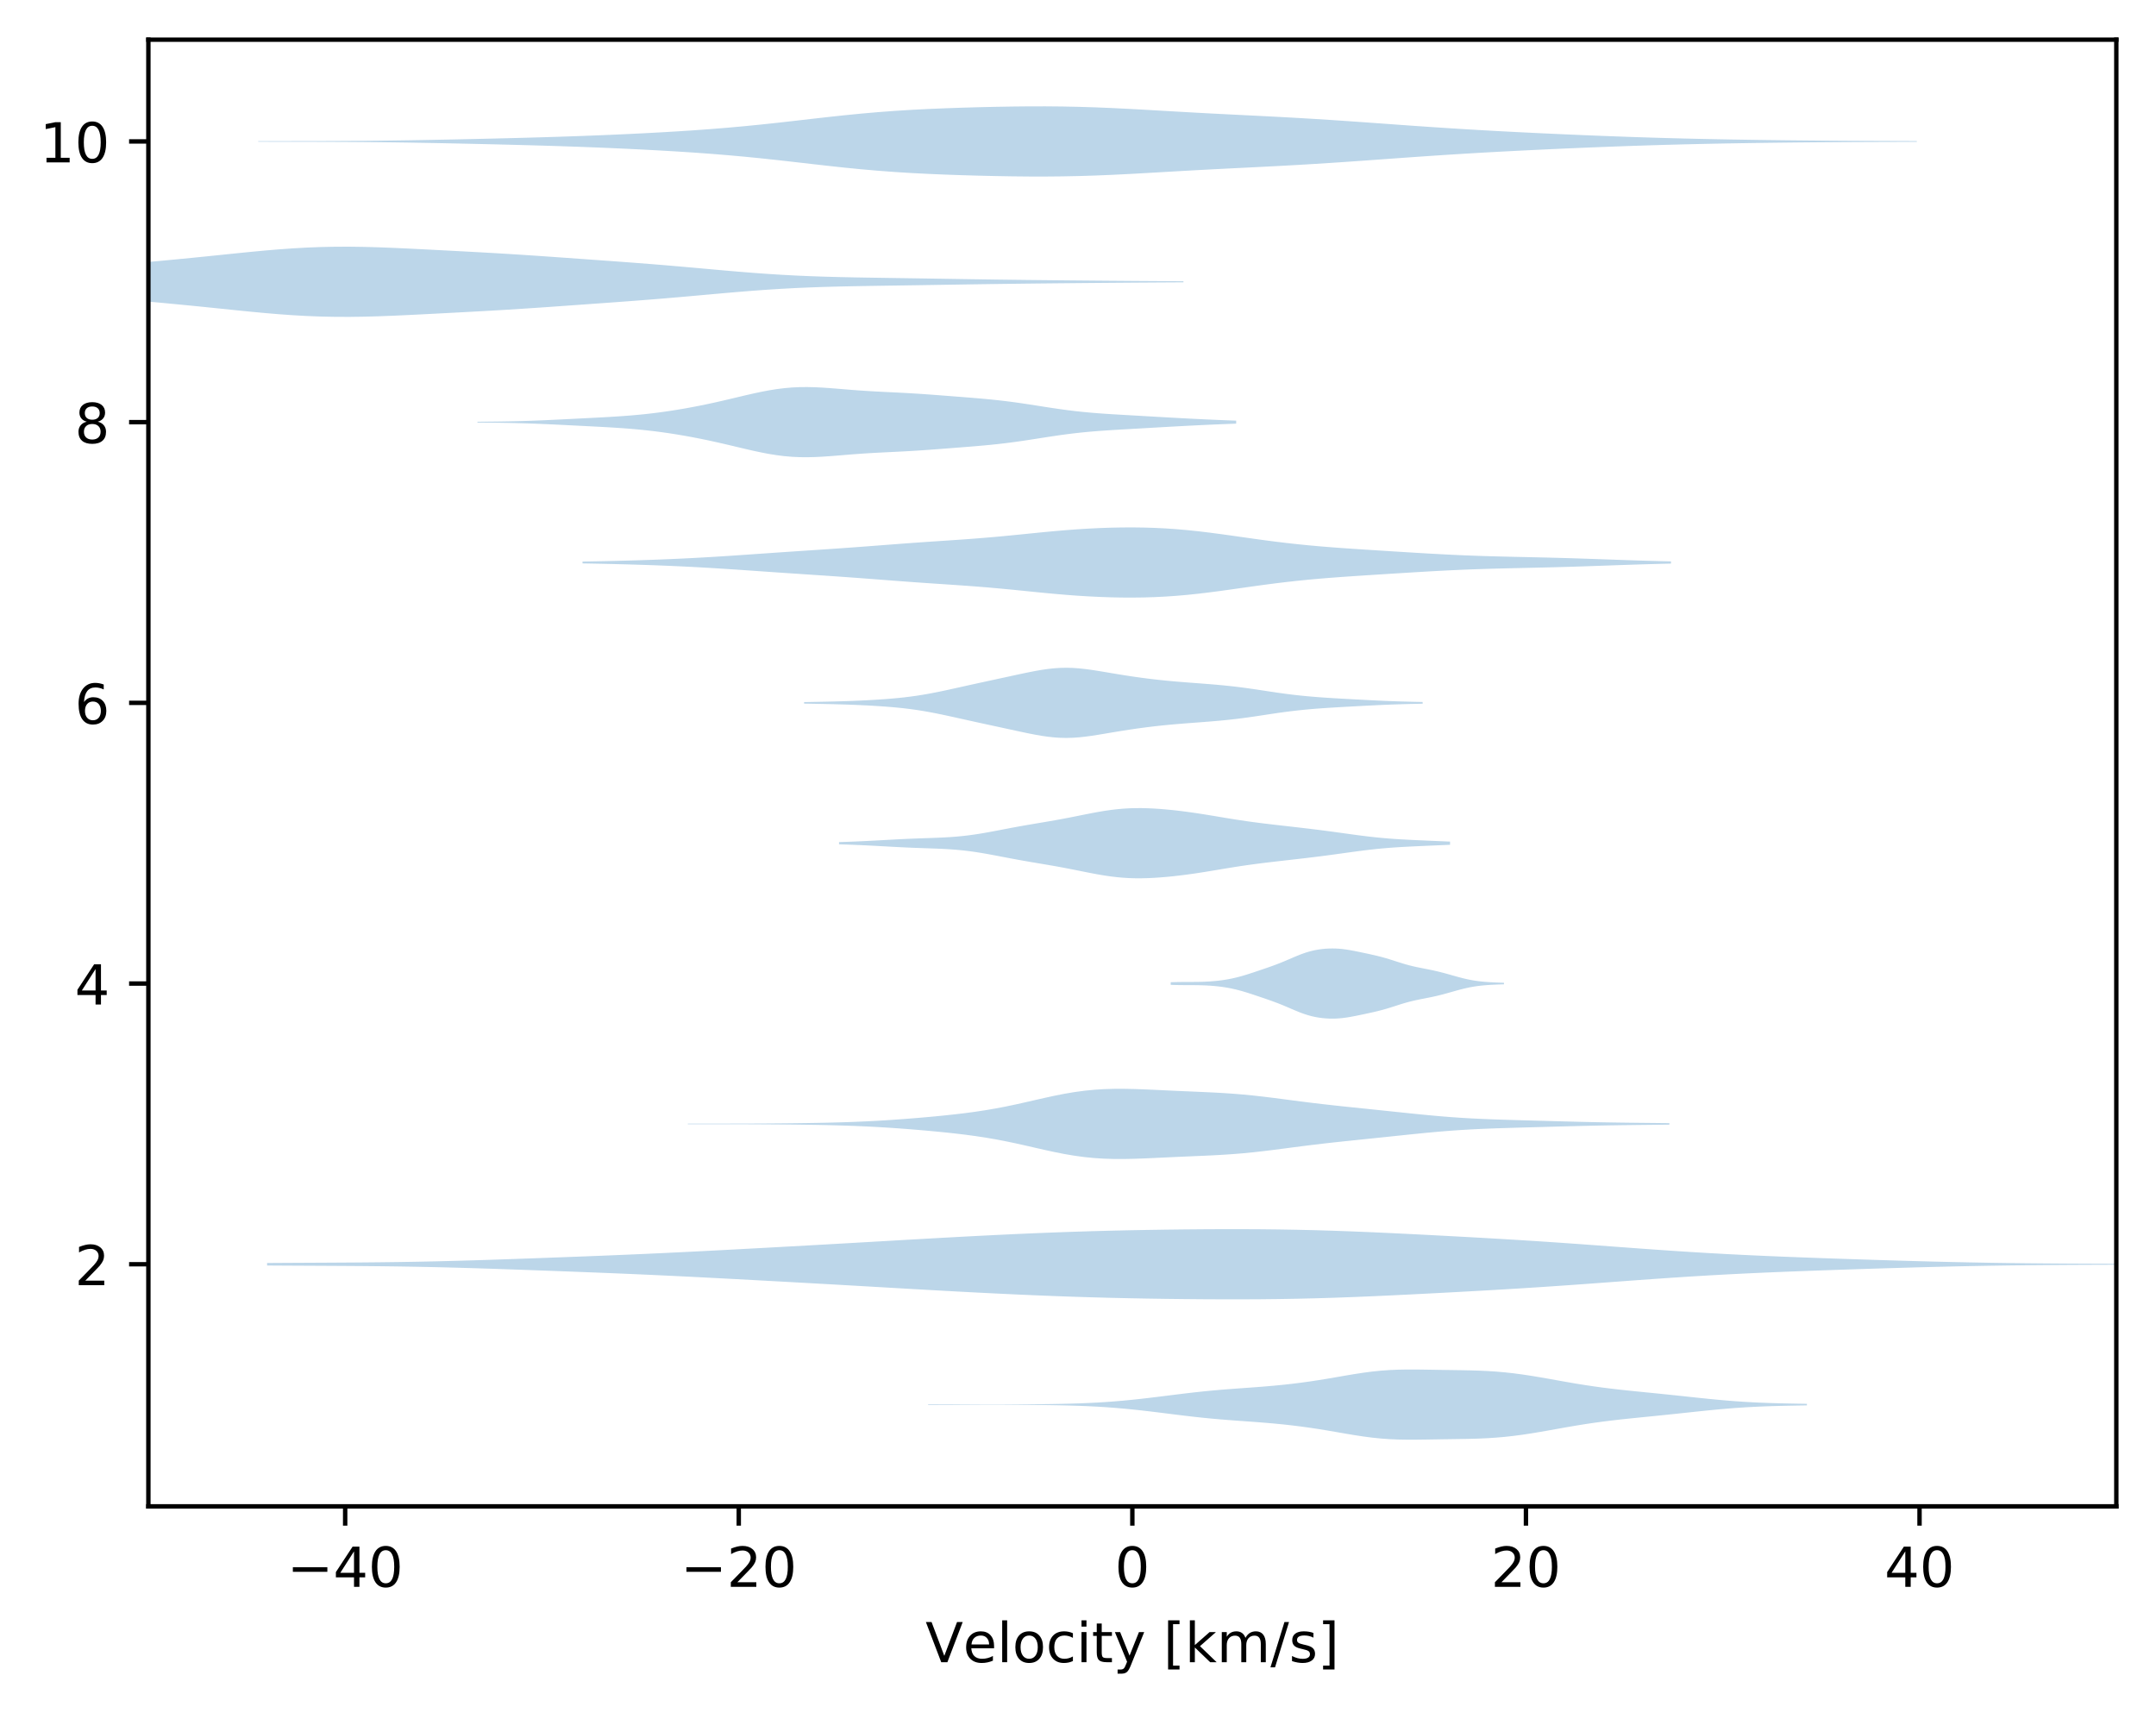 <?xml version="1.0" encoding="utf-8" standalone="no"?>
<!DOCTYPE svg PUBLIC "-//W3C//DTD SVG 1.1//EN"
  "http://www.w3.org/Graphics/SVG/1.1/DTD/svg11.dtd">
<!-- Created with matplotlib (https://matplotlib.org/) -->
<svg height="310.868pt" version="1.1" viewBox="0 0 391.245 310.868" width="391.245pt" xmlns="http://www.w3.org/2000/svg" xmlns:xlink="http://www.w3.org/1999/xlink">
 <defs>
  <style type="text/css">
*{stroke-linecap:butt;stroke-linejoin:round;}
  </style>
 </defs>
 <g id="figure_1">
  <g id="patch_1">
   <path d="M 0 310.868 
L 391.245 310.868 
L 391.245 0 
L 0 0 
z
" style="fill:#ffffff;"/>
  </g>
  <g id="axes_1">
   <g id="patch_2">
    <path d="M 26.925 273.312 
L 384.045 273.312 
L 384.045 7.2 
L 26.925 7.2 
z
" style="fill:#ffffff;"/>
   </g>
   <g id="PolyCollection_1">
    <path clip-path="url(#p2020777466)" d="M 168.425 254.793 
L 168.425 254.906 
L 170.036 254.905 
L 171.646 254.902 
L 173.257 254.898 
L 174.868 254.892 
L 176.479 254.887 
L 178.09 254.883 
L 179.7 254.881 
L 181.311 254.882 
L 182.922 254.885 
L 184.533 254.892 
L 186.144 254.902 
L 187.755 254.915 
L 189.365 254.932 
L 190.976 254.955 
L 192.587 254.984 
L 194.198 255.022 
L 195.809 255.072 
L 197.42 255.136 
L 199.03 255.217 
L 200.641 255.315 
L 202.252 255.434 
L 203.863 255.572 
L 205.474 255.728 
L 207.084 255.901 
L 208.695 256.087 
L 210.306 256.283 
L 211.917 256.485 
L 213.528 256.686 
L 215.139 256.883 
L 216.749 257.07 
L 218.36 257.243 
L 219.971 257.401 
L 221.582 257.542 
L 223.193 257.67 
L 224.803 257.788 
L 226.414 257.904 
L 228.025 258.022 
L 229.636 258.149 
L 231.247 258.289 
L 232.858 258.447 
L 234.468 258.625 
L 236.079 258.825 
L 237.69 259.047 
L 239.301 259.291 
L 240.912 259.555 
L 242.522 259.831 
L 244.133 260.11 
L 245.744 260.38 
L 247.355 260.628 
L 248.966 260.839 
L 250.577 261.005 
L 252.187 261.121 
L 253.798 261.189 
L 255.409 261.216 
L 257.02 261.213 
L 258.631 261.193 
L 260.241 261.167 
L 261.852 261.141 
L 263.463 261.117 
L 265.074 261.093 
L 266.685 261.063 
L 268.296 261.016 
L 269.906 260.944 
L 271.517 260.839 
L 273.128 260.698 
L 274.739 260.518 
L 276.35 260.304 
L 277.96 260.058 
L 279.571 259.79 
L 281.182 259.507 
L 282.793 259.218 
L 284.404 258.932 
L 286.015 258.657 
L 287.625 258.397 
L 289.236 258.156 
L 290.847 257.936 
L 292.458 257.735 
L 294.069 257.55 
L 295.679 257.379 
L 297.29 257.214 
L 298.901 257.054 
L 300.512 256.892 
L 302.123 256.728 
L 303.734 256.561 
L 305.344 256.389 
L 306.955 256.217 
L 308.566 256.046 
L 310.177 255.881 
L 311.788 255.725 
L 313.398 255.583 
L 315.009 255.457 
L 316.62 255.349 
L 318.231 255.259 
L 319.842 255.186 
L 321.453 255.129 
L 323.063 255.084 
L 324.674 255.048 
L 326.285 255.019 
L 327.896 254.994 
L 327.896 254.706 
L 327.896 254.706 
L 326.285 254.681 
L 324.674 254.652 
L 323.063 254.616 
L 321.453 254.571 
L 319.842 254.513 
L 318.231 254.441 
L 316.62 254.351 
L 315.009 254.243 
L 313.398 254.117 
L 311.788 253.974 
L 310.177 253.819 
L 308.566 253.653 
L 306.955 253.483 
L 305.344 253.31 
L 303.734 253.139 
L 302.123 252.971 
L 300.512 252.807 
L 298.901 252.646 
L 297.29 252.485 
L 295.679 252.321 
L 294.069 252.149 
L 292.458 251.964 
L 290.847 251.764 
L 289.236 251.543 
L 287.625 251.303 
L 286.015 251.043 
L 284.404 250.767 
L 282.793 250.481 
L 281.182 250.192 
L 279.571 249.909 
L 277.96 249.641 
L 276.35 249.396 
L 274.739 249.181 
L 273.128 249.002 
L 271.517 248.86 
L 269.906 248.756 
L 268.296 248.684 
L 266.685 248.637 
L 265.074 248.606 
L 263.463 248.582 
L 261.852 248.559 
L 260.241 248.533 
L 258.631 248.506 
L 257.02 248.486 
L 255.409 248.483 
L 253.798 248.51 
L 252.187 248.578 
L 250.577 248.694 
L 248.966 248.86 
L 247.355 249.072 
L 245.744 249.319 
L 244.133 249.589 
L 242.522 249.869 
L 240.912 250.145 
L 239.301 250.408 
L 237.69 250.652 
L 236.079 250.875 
L 234.468 251.075 
L 232.858 251.253 
L 231.247 251.41 
L 229.636 251.551 
L 228.025 251.678 
L 226.414 251.796 
L 224.803 251.911 
L 223.193 252.03 
L 221.582 252.157 
L 219.971 252.299 
L 218.36 252.456 
L 216.749 252.629 
L 215.139 252.816 
L 213.528 253.013 
L 211.917 253.215 
L 210.306 253.416 
L 208.695 253.612 
L 207.084 253.799 
L 205.474 253.971 
L 203.863 254.128 
L 202.252 254.265 
L 200.641 254.384 
L 199.03 254.483 
L 197.42 254.563 
L 195.809 254.627 
L 194.198 254.677 
L 192.587 254.715 
L 190.976 254.745 
L 189.365 254.767 
L 187.755 254.784 
L 186.144 254.798 
L 184.533 254.807 
L 182.922 254.814 
L 181.311 254.817 
L 179.7 254.818 
L 178.09 254.816 
L 176.479 254.812 
L 174.868 254.807 
L 173.257 254.802 
L 171.646 254.797 
L 170.036 254.794 
L 168.425 254.793 
z
" style="fill:#1f77b4;fill-opacity:0.3;"/>
   </g>
   <g id="PolyCollection_2">
    <path clip-path="url(#p2020777466)" d="M 48.469 229.156 
L 48.469 229.613 
L 51.867 229.633 
L 55.265 229.651 
L 58.663 229.668 
L 62.061 229.687 
L 65.459 229.71 
L 68.857 229.742 
L 72.255 229.785 
L 75.653 229.841 
L 79.051 229.912 
L 82.449 229.997 
L 85.847 230.094 
L 89.245 230.202 
L 92.643 230.317 
L 96.041 230.438 
L 99.439 230.561 
L 102.837 230.687 
L 106.235 230.817 
L 109.633 230.95 
L 113.031 231.089 
L 116.429 231.236 
L 119.828 231.39 
L 123.226 231.552 
L 126.624 231.722 
L 130.022 231.897 
L 133.42 232.076 
L 136.818 232.259 
L 140.216 232.443 
L 143.614 232.629 
L 147.012 232.818 
L 150.41 233.008 
L 153.808 233.201 
L 157.206 233.396 
L 160.604 233.592 
L 164.002 233.788 
L 167.4 233.982 
L 170.798 234.173 
L 174.196 234.358 
L 177.594 234.536 
L 180.992 234.705 
L 184.39 234.865 
L 187.788 235.014 
L 191.186 235.15 
L 194.584 235.272 
L 197.982 235.379 
L 201.38 235.471 
L 204.778 235.548 
L 208.176 235.612 
L 211.574 235.664 
L 214.972 235.704 
L 218.37 235.733 
L 221.768 235.749 
L 225.166 235.751 
L 228.564 235.735 
L 231.962 235.699 
L 235.36 235.641 
L 238.758 235.561 
L 242.156 235.458 
L 245.554 235.335 
L 248.952 235.194 
L 252.35 235.04 
L 255.748 234.875 
L 259.146 234.702 
L 262.544 234.524 
L 265.943 234.341 
L 269.341 234.152 
L 272.739 233.955 
L 276.137 233.749 
L 279.535 233.532 
L 282.933 233.303 
L 286.331 233.064 
L 289.729 232.817 
L 293.127 232.566 
L 296.525 232.315 
L 299.923 232.07 
L 303.321 231.835 
L 306.719 231.614 
L 310.117 231.409 
L 313.515 231.222 
L 316.913 231.052 
L 320.311 230.897 
L 323.709 230.755 
L 327.107 230.624 
L 330.505 230.5 
L 333.903 230.383 
L 337.301 230.27 
L 340.699 230.161 
L 344.097 230.058 
L 347.495 229.96 
L 350.893 229.869 
L 354.291 229.787 
L 357.689 229.715 
L 361.087 229.653 
L 364.485 229.602 
L 367.883 229.562 
L 371.281 229.531 
L 374.679 229.507 
L 378.077 229.489 
L 381.475 229.476 
L 384.873 229.465 
L 384.873 229.304 
L 384.873 229.304 
L 381.475 229.293 
L 378.077 229.28 
L 374.679 229.262 
L 371.281 229.238 
L 367.883 229.207 
L 364.485 229.167 
L 361.087 229.116 
L 357.689 229.054 
L 354.291 228.982 
L 350.893 228.9 
L 347.495 228.809 
L 344.097 228.711 
L 340.699 228.607 
L 337.301 228.499 
L 333.903 228.386 
L 330.505 228.269 
L 327.107 228.145 
L 323.709 228.014 
L 320.311 227.872 
L 316.913 227.717 
L 313.515 227.547 
L 310.117 227.359 
L 306.719 227.155 
L 303.321 226.934 
L 299.923 226.699 
L 296.525 226.453 
L 293.127 226.203 
L 289.729 225.952 
L 286.331 225.705 
L 282.933 225.466 
L 279.535 225.237 
L 276.137 225.02 
L 272.739 224.814 
L 269.341 224.617 
L 265.943 224.428 
L 262.544 224.245 
L 259.146 224.066 
L 255.748 223.894 
L 252.35 223.729 
L 248.952 223.575 
L 245.554 223.434 
L 242.156 223.311 
L 238.758 223.208 
L 235.36 223.128 
L 231.962 223.07 
L 228.564 223.034 
L 225.166 223.018 
L 221.768 223.019 
L 218.37 223.036 
L 214.972 223.064 
L 211.574 223.105 
L 208.176 223.157 
L 204.778 223.221 
L 201.38 223.298 
L 197.982 223.39 
L 194.584 223.497 
L 191.186 223.619 
L 187.788 223.755 
L 184.39 223.903 
L 180.992 224.063 
L 177.594 224.233 
L 174.196 224.411 
L 170.798 224.596 
L 167.4 224.787 
L 164.002 224.981 
L 160.604 225.177 
L 157.206 225.373 
L 153.808 225.568 
L 150.41 225.761 
L 147.012 225.951 
L 143.614 226.139 
L 140.216 226.326 
L 136.818 226.51 
L 133.42 226.692 
L 130.022 226.872 
L 126.624 227.047 
L 123.226 227.216 
L 119.828 227.379 
L 116.429 227.533 
L 113.031 227.679 
L 109.633 227.819 
L 106.235 227.952 
L 102.837 228.081 
L 99.439 228.208 
L 96.041 228.331 
L 92.643 228.451 
L 89.245 228.567 
L 85.847 228.674 
L 82.449 228.772 
L 79.051 228.857 
L 75.653 228.928 
L 72.255 228.984 
L 68.857 229.027 
L 65.459 229.059 
L 62.061 229.082 
L 58.663 229.101 
L 55.265 229.118 
L 51.867 229.135 
L 48.469 229.156 
z
" style="fill:#1f77b4;fill-opacity:0.3;"/>
   </g>
   <g id="PolyCollection_3">
    <path clip-path="url(#p2020777466)" d="M 124.825 203.862 
L 124.825 203.976 
L 126.624 203.977 
L 128.423 203.978 
L 130.222 203.977 
L 132.021 203.978 
L 133.82 203.98 
L 135.619 203.984 
L 137.418 203.991 
L 139.217 204.001 
L 141.017 204.013 
L 142.816 204.029 
L 144.615 204.048 
L 146.414 204.072 
L 148.213 204.101 
L 150.012 204.137 
L 151.811 204.181 
L 153.61 204.236 
L 155.409 204.302 
L 157.208 204.381 
L 159.008 204.474 
L 160.807 204.58 
L 162.606 204.7 
L 164.405 204.832 
L 166.204 204.975 
L 168.003 205.13 
L 169.802 205.295 
L 171.601 205.473 
L 173.4 205.668 
L 175.2 205.884 
L 176.999 206.125 
L 178.798 206.398 
L 180.597 206.705 
L 182.396 207.048 
L 184.195 207.422 
L 185.994 207.822 
L 187.793 208.234 
L 189.592 208.644 
L 191.392 209.035 
L 193.191 209.39 
L 194.99 209.694 
L 196.789 209.938 
L 198.588 210.116 
L 200.387 210.229 
L 202.186 210.283 
L 203.985 210.285 
L 205.784 210.249 
L 207.584 210.186 
L 209.383 210.107 
L 211.182 210.022 
L 212.981 209.938 
L 214.78 209.857 
L 216.579 209.78 
L 218.378 209.702 
L 220.177 209.617 
L 221.976 209.517 
L 223.776 209.396 
L 225.575 209.248 
L 227.374 209.073 
L 229.173 208.872 
L 230.972 208.652 
L 232.771 208.42 
L 234.57 208.184 
L 236.369 207.951 
L 238.168 207.727 
L 239.968 207.513 
L 241.767 207.31 
L 243.566 207.116 
L 245.365 206.928 
L 247.164 206.742 
L 248.963 206.556 
L 250.762 206.369 
L 252.561 206.181 
L 254.36 205.992 
L 256.16 205.805 
L 257.959 205.623 
L 259.758 205.451 
L 261.557 205.292 
L 263.356 205.149 
L 265.155 205.025 
L 266.954 204.919 
L 268.753 204.831 
L 270.552 204.757 
L 272.352 204.695 
L 274.151 204.639 
L 275.95 204.587 
L 277.749 204.537 
L 279.548 204.488 
L 281.347 204.438 
L 283.146 204.388 
L 284.945 204.34 
L 286.744 204.295 
L 288.544 204.253 
L 290.343 204.216 
L 292.142 204.184 
L 293.941 204.157 
L 295.74 204.134 
L 297.539 204.113 
L 299.338 204.094 
L 301.137 204.075 
L 302.936 204.056 
L 302.936 203.782 
L 302.936 203.782 
L 301.137 203.763 
L 299.338 203.744 
L 297.539 203.725 
L 295.74 203.705 
L 293.941 203.681 
L 292.142 203.654 
L 290.343 203.622 
L 288.544 203.585 
L 286.744 203.544 
L 284.945 203.498 
L 283.146 203.45 
L 281.347 203.401 
L 279.548 203.351 
L 277.749 203.301 
L 275.95 203.251 
L 274.151 203.199 
L 272.352 203.144 
L 270.552 203.081 
L 268.753 203.007 
L 266.954 202.919 
L 265.155 202.814 
L 263.356 202.689 
L 261.557 202.547 
L 259.758 202.387 
L 257.959 202.215 
L 256.16 202.033 
L 254.36 201.847 
L 252.561 201.658 
L 250.762 201.469 
L 248.963 201.282 
L 247.164 201.096 
L 245.365 200.911 
L 243.566 200.722 
L 241.767 200.528 
L 239.968 200.325 
L 238.168 200.112 
L 236.369 199.887 
L 234.57 199.655 
L 232.771 199.419 
L 230.972 199.186 
L 229.173 198.966 
L 227.374 198.765 
L 225.575 198.59 
L 223.776 198.443 
L 221.976 198.321 
L 220.177 198.222 
L 218.378 198.137 
L 216.579 198.058 
L 214.78 197.981 
L 212.981 197.9 
L 211.182 197.816 
L 209.383 197.731 
L 207.584 197.653 
L 205.784 197.589 
L 203.985 197.553 
L 202.186 197.556 
L 200.387 197.609 
L 198.588 197.722 
L 196.789 197.901 
L 194.99 198.144 
L 193.191 198.449 
L 191.392 198.803 
L 189.592 199.194 
L 187.793 199.604 
L 185.994 200.016 
L 184.195 200.416 
L 182.396 200.791 
L 180.597 201.133 
L 178.798 201.44 
L 176.999 201.713 
L 175.2 201.955 
L 173.4 202.17 
L 171.601 202.365 
L 169.802 202.543 
L 168.003 202.709 
L 166.204 202.863 
L 164.405 203.006 
L 162.606 203.138 
L 160.807 203.258 
L 159.008 203.364 
L 157.208 203.457 
L 155.409 203.536 
L 153.61 203.602 
L 151.811 203.657 
L 150.012 203.701 
L 148.213 203.737 
L 146.414 203.766 
L 144.615 203.79 
L 142.816 203.809 
L 141.017 203.825 
L 139.217 203.838 
L 137.418 203.847 
L 135.619 203.854 
L 133.82 203.858 
L 132.021 203.86 
L 130.222 203.861 
L 128.423 203.861 
L 126.624 203.861 
L 124.825 203.862 
z
" style="fill:#1f77b4;fill-opacity:0.3;"/>
   </g>
   <g id="PolyCollection_4">
    <path clip-path="url(#p2020777466)" d="M 212.447 178.217 
L 212.447 178.691 
L 213.058 178.71 
L 213.669 178.724 
L 214.28 178.733 
L 214.891 178.738 
L 215.502 178.741 
L 216.113 178.742 
L 216.724 178.745 
L 217.335 178.752 
L 217.945 178.765 
L 218.556 178.785 
L 219.167 178.814 
L 219.778 178.853 
L 220.389 178.903 
L 221 178.964 
L 221.611 179.039 
L 222.222 179.127 
L 222.832 179.229 
L 223.443 179.347 
L 224.054 179.481 
L 224.665 179.631 
L 225.276 179.796 
L 225.887 179.974 
L 226.498 180.163 
L 227.109 180.36 
L 227.72 180.563 
L 228.33 180.768 
L 228.941 180.974 
L 229.552 181.182 
L 230.163 181.394 
L 230.774 181.61 
L 231.385 181.833 
L 231.996 182.066 
L 232.607 182.309 
L 233.217 182.562 
L 233.828 182.823 
L 234.439 183.086 
L 235.05 183.346 
L 235.661 183.597 
L 236.272 183.832 
L 236.883 184.045 
L 237.494 184.233 
L 238.105 184.395 
L 238.715 184.528 
L 239.326 184.636 
L 239.937 184.717 
L 240.548 184.775 
L 241.159 184.809 
L 241.77 184.82 
L 242.381 184.808 
L 242.992 184.773 
L 243.602 184.716 
L 244.213 184.638 
L 244.824 184.543 
L 245.435 184.433 
L 246.046 184.314 
L 246.657 184.19 
L 247.268 184.062 
L 247.879 183.932 
L 248.49 183.801 
L 249.1 183.666 
L 249.711 183.525 
L 250.322 183.375 
L 250.933 183.213 
L 251.544 183.04 
L 252.155 182.855 
L 252.766 182.662 
L 253.377 182.466 
L 253.987 182.27 
L 254.598 182.081 
L 255.209 181.903 
L 255.82 181.738 
L 256.431 181.588 
L 257.042 181.451 
L 257.653 181.324 
L 258.264 181.204 
L 258.875 181.085 
L 259.485 180.962 
L 260.096 180.834 
L 260.707 180.696 
L 261.318 180.549 
L 261.929 180.391 
L 262.54 180.225 
L 263.151 180.054 
L 263.762 179.881 
L 264.372 179.71 
L 264.983 179.544 
L 265.594 179.389 
L 266.205 179.248 
L 266.816 179.121 
L 267.427 179.012 
L 268.038 178.92 
L 268.649 178.844 
L 269.26 178.782 
L 269.87 178.733 
L 270.481 178.693 
L 271.092 178.662 
L 271.703 178.635 
L 272.314 178.613 
L 272.925 178.592 
L 272.925 178.315 
L 272.925 178.315 
L 272.314 178.295 
L 271.703 178.272 
L 271.092 178.246 
L 270.481 178.214 
L 269.87 178.175 
L 269.26 178.126 
L 268.649 178.064 
L 268.038 177.988 
L 267.427 177.896 
L 266.816 177.786 
L 266.205 177.66 
L 265.594 177.518 
L 264.983 177.363 
L 264.372 177.198 
L 263.762 177.027 
L 263.151 176.854 
L 262.54 176.682 
L 261.929 176.517 
L 261.318 176.359 
L 260.707 176.212 
L 260.096 176.074 
L 259.485 175.945 
L 258.875 175.823 
L 258.264 175.704 
L 257.653 175.583 
L 257.042 175.457 
L 256.431 175.32 
L 255.82 175.17 
L 255.209 175.005 
L 254.598 174.827 
L 253.987 174.638 
L 253.377 174.442 
L 252.766 174.245 
L 252.155 174.052 
L 251.544 173.868 
L 250.933 173.694 
L 250.322 173.533 
L 249.711 173.383 
L 249.1 173.242 
L 248.49 173.107 
L 247.879 172.976 
L 247.268 172.846 
L 246.657 172.718 
L 246.046 172.593 
L 245.435 172.474 
L 244.824 172.365 
L 244.213 172.27 
L 243.602 172.192 
L 242.992 172.134 
L 242.381 172.1 
L 241.77 172.088 
L 241.159 172.099 
L 240.548 172.133 
L 239.937 172.191 
L 239.326 172.272 
L 238.715 172.379 
L 238.105 172.513 
L 237.494 172.674 
L 236.883 172.863 
L 236.272 173.076 
L 235.661 173.311 
L 235.05 173.562 
L 234.439 173.822 
L 233.828 174.085 
L 233.217 174.345 
L 232.607 174.599 
L 231.996 174.842 
L 231.385 175.075 
L 230.774 175.298 
L 230.163 175.514 
L 229.552 175.725 
L 228.941 175.934 
L 228.33 176.14 
L 227.72 176.345 
L 227.109 176.547 
L 226.498 176.745 
L 225.887 176.934 
L 225.276 177.112 
L 224.665 177.277 
L 224.054 177.427 
L 223.443 177.561 
L 222.832 177.679 
L 222.222 177.781 
L 221.611 177.869 
L 221 177.943 
L 220.389 178.005 
L 219.778 178.055 
L 219.167 178.094 
L 218.556 178.123 
L 217.945 178.143 
L 217.335 178.156 
L 216.724 178.162 
L 216.113 178.165 
L 215.502 178.167 
L 214.891 178.169 
L 214.28 178.174 
L 213.669 178.183 
L 213.058 178.197 
L 212.447 178.217 
z
" style="fill:#1f77b4;fill-opacity:0.3;"/>
   </g>
   <g id="PolyCollection_5">
    <path clip-path="url(#p2020777466)" d="M 152.256 152.788 
L 152.256 153.189 
L 153.376 153.226 
L 154.496 153.267 
L 155.616 153.313 
L 156.736 153.363 
L 157.856 153.418 
L 158.976 153.477 
L 160.096 153.538 
L 161.216 153.6 
L 162.336 153.661 
L 163.456 153.719 
L 164.576 153.772 
L 165.696 153.819 
L 166.816 153.861 
L 167.936 153.9 
L 169.056 153.938 
L 170.177 153.98 
L 171.297 154.031 
L 172.417 154.097 
L 173.537 154.181 
L 174.657 154.287 
L 175.777 154.417 
L 176.897 154.571 
L 178.017 154.747 
L 179.137 154.94 
L 180.257 155.146 
L 181.377 155.36 
L 182.497 155.575 
L 183.617 155.788 
L 184.737 155.995 
L 185.857 156.195 
L 186.977 156.389 
L 188.097 156.579 
L 189.217 156.767 
L 190.337 156.957 
L 191.457 157.152 
L 192.577 157.355 
L 193.697 157.567 
L 194.817 157.787 
L 195.938 158.011 
L 197.058 158.236 
L 198.178 158.455 
L 199.298 158.663 
L 200.418 158.851 
L 201.538 159.015 
L 202.658 159.15 
L 203.778 159.251 
L 204.898 159.319 
L 206.018 159.353 
L 207.138 159.355 
L 208.258 159.328 
L 209.378 159.276 
L 210.498 159.202 
L 211.618 159.11 
L 212.738 159 
L 213.858 158.876 
L 214.978 158.738 
L 216.098 158.587 
L 217.218 158.424 
L 218.338 158.25 
L 219.458 158.069 
L 220.579 157.883 
L 221.699 157.695 
L 222.819 157.509 
L 223.939 157.328 
L 225.059 157.155 
L 226.179 156.99 
L 227.299 156.834 
L 228.419 156.686 
L 229.539 156.546 
L 230.659 156.412 
L 231.779 156.281 
L 232.899 156.153 
L 234.019 156.026 
L 235.139 155.899 
L 236.259 155.769 
L 237.379 155.638 
L 238.499 155.502 
L 239.619 155.362 
L 240.739 155.217 
L 241.859 155.067 
L 242.979 154.913 
L 244.099 154.758 
L 245.219 154.603 
L 246.34 154.451 
L 247.46 154.307 
L 248.58 154.172 
L 249.7 154.049 
L 250.82 153.939 
L 251.94 153.844 
L 253.06 153.761 
L 254.18 153.69 
L 255.3 153.628 
L 256.42 153.572 
L 257.54 153.52 
L 258.66 153.471 
L 259.78 153.422 
L 260.9 153.374 
L 262.02 153.326 
L 263.14 153.278 
L 263.14 152.699 
L 263.14 152.699 
L 262.02 152.652 
L 260.9 152.603 
L 259.78 152.555 
L 258.66 152.506 
L 257.54 152.457 
L 256.42 152.405 
L 255.3 152.35 
L 254.18 152.287 
L 253.06 152.216 
L 251.94 152.134 
L 250.82 152.038 
L 249.7 151.928 
L 248.58 151.806 
L 247.46 151.671 
L 246.34 151.526 
L 245.219 151.374 
L 244.099 151.219 
L 242.979 151.064 
L 241.859 150.91 
L 240.739 150.76 
L 239.619 150.615 
L 238.499 150.475 
L 237.379 150.34 
L 236.259 150.208 
L 235.139 150.079 
L 234.019 149.951 
L 232.899 149.824 
L 231.779 149.696 
L 230.659 149.565 
L 229.539 149.431 
L 228.419 149.291 
L 227.299 149.144 
L 226.179 148.988 
L 225.059 148.823 
L 223.939 148.649 
L 222.819 148.468 
L 221.699 148.282 
L 220.579 148.094 
L 219.458 147.908 
L 218.338 147.727 
L 217.218 147.554 
L 216.098 147.391 
L 214.978 147.24 
L 213.858 147.101 
L 212.738 146.977 
L 211.618 146.868 
L 210.498 146.775 
L 209.378 146.701 
L 208.258 146.649 
L 207.138 146.622 
L 206.018 146.624 
L 204.898 146.658 
L 203.778 146.726 
L 202.658 146.828 
L 201.538 146.962 
L 200.418 147.126 
L 199.298 147.315 
L 198.178 147.522 
L 197.058 147.741 
L 195.938 147.966 
L 194.817 148.191 
L 193.697 148.41 
L 192.577 148.622 
L 191.457 148.825 
L 190.337 149.021 
L 189.217 149.211 
L 188.097 149.399 
L 186.977 149.588 
L 185.857 149.782 
L 184.737 149.982 
L 183.617 150.189 
L 182.497 150.402 
L 181.377 150.618 
L 180.257 150.831 
L 179.137 151.037 
L 178.017 151.231 
L 176.897 151.406 
L 175.777 151.56 
L 174.657 151.69 
L 173.537 151.797 
L 172.417 151.881 
L 171.297 151.946 
L 170.177 151.997 
L 169.056 152.039 
L 167.936 152.077 
L 166.816 152.116 
L 165.696 152.158 
L 164.576 152.205 
L 163.456 152.258 
L 162.336 152.316 
L 161.216 152.377 
L 160.096 152.439 
L 158.976 152.501 
L 157.856 152.559 
L 156.736 152.614 
L 155.616 152.665 
L 154.496 152.71 
L 153.376 152.751 
L 152.256 152.788 
z
" style="fill:#1f77b4;fill-opacity:0.3;"/>
   </g>
   <g id="PolyCollection_6">
    <path clip-path="url(#p2020777466)" d="M 145.913 127.385 
L 145.913 127.662 
L 147.047 127.681 
L 148.18 127.702 
L 149.314 127.724 
L 150.448 127.749 
L 151.582 127.776 
L 152.716 127.808 
L 153.85 127.845 
L 154.984 127.887 
L 156.118 127.935 
L 157.251 127.99 
L 158.385 128.052 
L 159.519 128.123 
L 160.653 128.202 
L 161.787 128.292 
L 162.921 128.396 
L 164.055 128.515 
L 165.189 128.653 
L 166.323 128.811 
L 167.456 128.989 
L 168.59 129.188 
L 169.724 129.404 
L 170.858 129.635 
L 171.992 129.877 
L 173.126 130.126 
L 174.26 130.378 
L 175.394 130.63 
L 176.528 130.881 
L 177.661 131.129 
L 178.795 131.376 
L 179.929 131.621 
L 181.063 131.866 
L 182.197 132.112 
L 183.331 132.359 
L 184.465 132.605 
L 185.599 132.848 
L 186.732 133.084 
L 187.866 133.305 
L 189 133.502 
L 190.134 133.668 
L 191.268 133.791 
L 192.402 133.867 
L 193.536 133.89 
L 194.67 133.86 
L 195.804 133.78 
L 196.937 133.659 
L 198.071 133.506 
L 199.205 133.33 
L 200.339 133.143 
L 201.473 132.951 
L 202.607 132.762 
L 203.741 132.577 
L 204.875 132.401 
L 206.009 132.233 
L 207.142 132.075 
L 208.276 131.927 
L 209.41 131.79 
L 210.544 131.664 
L 211.678 131.548 
L 212.812 131.443 
L 213.946 131.345 
L 215.08 131.254 
L 216.213 131.167 
L 217.347 131.082 
L 218.481 130.995 
L 219.615 130.906 
L 220.749 130.81 
L 221.883 130.706 
L 223.017 130.592 
L 224.151 130.465 
L 225.285 130.325 
L 226.418 130.173 
L 227.552 130.011 
L 228.686 129.841 
L 229.82 129.668 
L 230.954 129.497 
L 232.088 129.331 
L 233.222 129.175 
L 234.356 129.03 
L 235.49 128.898 
L 236.623 128.78 
L 237.757 128.675 
L 238.891 128.582 
L 240.025 128.499 
L 241.159 128.423 
L 242.293 128.353 
L 243.427 128.287 
L 244.561 128.224 
L 245.694 128.162 
L 246.828 128.101 
L 247.962 128.041 
L 249.096 127.984 
L 250.23 127.929 
L 251.364 127.878 
L 252.498 127.833 
L 253.632 127.793 
L 254.766 127.758 
L 255.899 127.728 
L 257.033 127.703 
L 258.167 127.681 
L 258.167 127.366 
L 258.167 127.366 
L 257.033 127.344 
L 255.899 127.318 
L 254.766 127.289 
L 253.632 127.254 
L 252.498 127.214 
L 251.364 127.168 
L 250.23 127.118 
L 249.096 127.063 
L 247.962 127.005 
L 246.828 126.946 
L 245.694 126.885 
L 244.561 126.823 
L 243.427 126.76 
L 242.293 126.694 
L 241.159 126.624 
L 240.025 126.548 
L 238.891 126.465 
L 237.757 126.371 
L 236.623 126.266 
L 235.49 126.148 
L 234.356 126.017 
L 233.222 125.872 
L 232.088 125.716 
L 230.954 125.55 
L 229.82 125.378 
L 228.686 125.206 
L 227.552 125.036 
L 226.418 124.874 
L 225.285 124.722 
L 224.151 124.582 
L 223.017 124.455 
L 221.883 124.34 
L 220.749 124.236 
L 219.615 124.141 
L 218.481 124.051 
L 217.347 123.965 
L 216.213 123.88 
L 215.08 123.793 
L 213.946 123.702 
L 212.812 123.604 
L 211.678 123.498 
L 210.544 123.383 
L 209.41 123.257 
L 208.276 123.12 
L 207.142 122.972 
L 206.009 122.814 
L 204.875 122.646 
L 203.741 122.469 
L 202.607 122.285 
L 201.473 122.095 
L 200.339 121.904 
L 199.205 121.716 
L 198.071 121.541 
L 196.937 121.388 
L 195.804 121.266 
L 194.67 121.187 
L 193.536 121.157 
L 192.402 121.18 
L 191.268 121.255 
L 190.134 121.379 
L 189 121.544 
L 187.866 121.742 
L 186.732 121.963 
L 185.599 122.198 
L 184.465 122.441 
L 183.331 122.688 
L 182.197 122.934 
L 181.063 123.18 
L 179.929 123.426 
L 178.795 123.671 
L 177.661 123.918 
L 176.528 124.166 
L 175.394 124.417 
L 174.26 124.669 
L 173.126 124.921 
L 171.992 125.17 
L 170.858 125.412 
L 169.724 125.643 
L 168.59 125.859 
L 167.456 126.057 
L 166.323 126.236 
L 165.189 126.393 
L 164.055 126.531 
L 162.921 126.651 
L 161.787 126.754 
L 160.653 126.845 
L 159.519 126.924 
L 158.385 126.994 
L 157.251 127.056 
L 156.118 127.112 
L 154.984 127.16 
L 153.85 127.202 
L 152.716 127.239 
L 151.582 127.27 
L 150.448 127.298 
L 149.314 127.322 
L 148.18 127.344 
L 147.047 127.365 
L 145.913 127.385 
z
" style="fill:#1f77b4;fill-opacity:0.3;"/>
   </g>
   <g id="PolyCollection_7">
    <path clip-path="url(#p2020777466)" d="M 105.709 101.89 
L 105.709 102.226 
L 107.704 102.262 
L 109.7 102.302 
L 111.695 102.348 
L 113.69 102.399 
L 115.685 102.457 
L 117.68 102.522 
L 119.675 102.595 
L 121.671 102.676 
L 123.666 102.766 
L 125.661 102.865 
L 127.656 102.974 
L 129.651 103.091 
L 131.646 103.217 
L 133.642 103.349 
L 135.637 103.486 
L 137.632 103.625 
L 139.627 103.764 
L 141.622 103.901 
L 143.618 104.036 
L 145.613 104.169 
L 147.608 104.302 
L 149.603 104.435 
L 151.598 104.571 
L 153.593 104.711 
L 155.589 104.856 
L 157.584 105.005 
L 159.579 105.158 
L 161.574 105.311 
L 163.569 105.462 
L 165.564 105.609 
L 167.56 105.75 
L 169.555 105.886 
L 171.55 106.019 
L 173.545 106.154 
L 175.54 106.294 
L 177.535 106.445 
L 179.531 106.609 
L 181.526 106.787 
L 183.521 106.977 
L 185.516 107.176 
L 187.511 107.378 
L 189.506 107.575 
L 191.502 107.761 
L 193.497 107.931 
L 195.492 108.08 
L 197.487 108.204 
L 199.482 108.303 
L 201.477 108.373 
L 203.473 108.415 
L 205.468 108.424 
L 207.463 108.401 
L 209.458 108.341 
L 211.453 108.243 
L 213.449 108.106 
L 215.444 107.932 
L 217.439 107.724 
L 219.434 107.485 
L 221.429 107.224 
L 223.424 106.947 
L 225.42 106.664 
L 227.415 106.381 
L 229.41 106.107 
L 231.405 105.847 
L 233.4 105.605 
L 235.395 105.384 
L 237.391 105.183 
L 239.386 105.003 
L 241.381 104.839 
L 243.376 104.69 
L 245.371 104.551 
L 247.366 104.419 
L 249.362 104.291 
L 251.357 104.165 
L 253.352 104.04 
L 255.347 103.916 
L 257.342 103.794 
L 259.337 103.677 
L 261.333 103.567 
L 263.328 103.466 
L 265.323 103.375 
L 267.318 103.296 
L 269.313 103.229 
L 271.308 103.171 
L 273.304 103.12 
L 275.299 103.075 
L 277.294 103.031 
L 279.289 102.986 
L 281.284 102.938 
L 283.28 102.885 
L 285.275 102.827 
L 287.27 102.763 
L 289.265 102.695 
L 291.26 102.625 
L 293.255 102.554 
L 295.251 102.485 
L 297.246 102.42 
L 299.241 102.359 
L 301.236 102.305 
L 303.231 102.258 
L 303.231 101.858 
L 303.231 101.858 
L 301.236 101.811 
L 299.241 101.757 
L 297.246 101.697 
L 295.251 101.631 
L 293.255 101.562 
L 291.26 101.491 
L 289.265 101.421 
L 287.27 101.353 
L 285.275 101.289 
L 283.28 101.231 
L 281.284 101.178 
L 279.289 101.13 
L 277.294 101.085 
L 275.299 101.042 
L 273.304 100.996 
L 271.308 100.946 
L 269.313 100.888 
L 267.318 100.82 
L 265.323 100.741 
L 263.328 100.65 
L 261.333 100.549 
L 259.337 100.439 
L 257.342 100.322 
L 255.347 100.2 
L 253.352 100.076 
L 251.357 99.951 
L 249.362 99.825 
L 247.366 99.697 
L 245.371 99.565 
L 243.376 99.427 
L 241.381 99.277 
L 239.386 99.114 
L 237.391 98.933 
L 235.395 98.732 
L 233.4 98.511 
L 231.405 98.269 
L 229.41 98.009 
L 227.415 97.735 
L 225.42 97.453 
L 223.424 97.169 
L 221.429 96.892 
L 219.434 96.631 
L 217.439 96.392 
L 215.444 96.184 
L 213.449 96.01 
L 211.453 95.873 
L 209.458 95.776 
L 207.463 95.716 
L 205.468 95.692 
L 203.473 95.702 
L 201.477 95.743 
L 199.482 95.813 
L 197.487 95.912 
L 195.492 96.037 
L 193.497 96.185 
L 191.502 96.355 
L 189.506 96.541 
L 187.511 96.739 
L 185.516 96.94 
L 183.521 97.139 
L 181.526 97.329 
L 179.531 97.507 
L 177.535 97.671 
L 175.54 97.822 
L 173.545 97.962 
L 171.55 98.097 
L 169.555 98.23 
L 167.56 98.366 
L 165.564 98.507 
L 163.569 98.654 
L 161.574 98.805 
L 159.579 98.958 
L 157.584 99.111 
L 155.589 99.26 
L 153.593 99.405 
L 151.598 99.545 
L 149.603 99.681 
L 147.608 99.814 
L 145.613 99.947 
L 143.618 100.08 
L 141.622 100.215 
L 139.627 100.353 
L 137.632 100.491 
L 135.637 100.63 
L 133.642 100.767 
L 131.646 100.899 
L 129.651 101.025 
L 127.656 101.142 
L 125.661 101.251 
L 123.666 101.35 
L 121.671 101.44 
L 119.675 101.521 
L 117.68 101.594 
L 115.685 101.659 
L 113.69 101.717 
L 111.695 101.769 
L 109.7 101.814 
L 107.704 101.855 
L 105.709 101.89 
z
" style="fill:#1f77b4;fill-opacity:0.3;"/>
   </g>
   <g id="PolyCollection_8">
    <path clip-path="url(#p2020777466)" d="M 86.64 76.517 
L 86.64 76.668 
L 88.031 76.679 
L 89.422 76.692 
L 90.813 76.71 
L 92.204 76.733 
L 93.594 76.763 
L 94.985 76.8 
L 96.376 76.845 
L 97.767 76.898 
L 99.157 76.957 
L 100.548 77.021 
L 101.939 77.089 
L 103.33 77.159 
L 104.721 77.229 
L 106.111 77.299 
L 107.502 77.37 
L 108.893 77.443 
L 110.284 77.52 
L 111.674 77.604 
L 113.065 77.697 
L 114.456 77.804 
L 115.847 77.927 
L 117.238 78.068 
L 118.628 78.228 
L 120.019 78.407 
L 121.41 78.606 
L 122.801 78.823 
L 124.191 79.059 
L 125.582 79.311 
L 126.973 79.581 
L 128.364 79.866 
L 129.755 80.168 
L 131.145 80.483 
L 132.536 80.808 
L 133.927 81.14 
L 135.318 81.469 
L 136.708 81.788 
L 138.099 82.086 
L 139.49 82.352 
L 140.881 82.577 
L 142.272 82.754 
L 143.662 82.876 
L 145.053 82.944 
L 146.444 82.959 
L 147.835 82.928 
L 149.225 82.86 
L 150.616 82.766 
L 152.007 82.655 
L 153.398 82.54 
L 154.789 82.428 
L 156.179 82.326 
L 157.57 82.234 
L 158.961 82.154 
L 160.352 82.083 
L 161.742 82.015 
L 163.133 81.946 
L 164.524 81.873 
L 165.915 81.791 
L 167.306 81.701 
L 168.696 81.604 
L 170.087 81.5 
L 171.478 81.394 
L 172.869 81.286 
L 174.259 81.177 
L 175.65 81.068 
L 177.041 80.954 
L 178.432 80.833 
L 179.823 80.702 
L 181.213 80.555 
L 182.604 80.393 
L 183.995 80.212 
L 185.386 80.016 
L 186.776 79.808 
L 188.167 79.591 
L 189.558 79.373 
L 190.949 79.159 
L 192.34 78.955 
L 193.73 78.767 
L 195.121 78.597 
L 196.512 78.447 
L 197.903 78.316 
L 199.293 78.203 
L 200.684 78.104 
L 202.075 78.015 
L 203.466 77.932 
L 204.857 77.852 
L 206.247 77.773 
L 207.638 77.694 
L 209.029 77.614 
L 210.42 77.534 
L 211.81 77.455 
L 213.201 77.377 
L 214.592 77.301 
L 215.983 77.229 
L 217.374 77.159 
L 218.764 77.093 
L 220.155 77.031 
L 221.546 76.972 
L 222.937 76.917 
L 224.327 76.866 
L 224.327 76.32 
L 224.327 76.32 
L 222.937 76.269 
L 221.546 76.214 
L 220.155 76.155 
L 218.764 76.093 
L 217.374 76.026 
L 215.983 75.957 
L 214.592 75.884 
L 213.201 75.809 
L 211.81 75.731 
L 210.42 75.652 
L 209.029 75.572 
L 207.638 75.492 
L 206.247 75.412 
L 204.857 75.333 
L 203.466 75.253 
L 202.075 75.171 
L 200.684 75.082 
L 199.293 74.982 
L 197.903 74.869 
L 196.512 74.739 
L 195.121 74.589 
L 193.73 74.419 
L 192.34 74.231 
L 190.949 74.027 
L 189.558 73.813 
L 188.167 73.595 
L 186.776 73.378 
L 185.386 73.169 
L 183.995 72.973 
L 182.604 72.793 
L 181.213 72.63 
L 179.823 72.484 
L 178.432 72.352 
L 177.041 72.232 
L 175.65 72.118 
L 174.259 72.008 
L 172.869 71.9 
L 171.478 71.792 
L 170.087 71.686 
L 168.696 71.582 
L 167.306 71.484 
L 165.915 71.394 
L 164.524 71.313 
L 163.133 71.239 
L 161.742 71.171 
L 160.352 71.103 
L 158.961 71.031 
L 157.57 70.951 
L 156.179 70.86 
L 154.789 70.757 
L 153.398 70.645 
L 152.007 70.53 
L 150.616 70.42 
L 149.225 70.325 
L 147.835 70.257 
L 146.444 70.227 
L 145.053 70.242 
L 143.662 70.309 
L 142.272 70.432 
L 140.881 70.608 
L 139.49 70.833 
L 138.099 71.1 
L 136.708 71.398 
L 135.318 71.716 
L 133.927 72.046 
L 132.536 72.377 
L 131.145 72.703 
L 129.755 73.018 
L 128.364 73.319 
L 126.973 73.605 
L 125.582 73.874 
L 124.191 74.127 
L 122.801 74.362 
L 121.41 74.58 
L 120.019 74.778 
L 118.628 74.958 
L 117.238 75.118 
L 115.847 75.259 
L 114.456 75.381 
L 113.065 75.488 
L 111.674 75.582 
L 110.284 75.666 
L 108.893 75.743 
L 107.502 75.816 
L 106.111 75.886 
L 104.721 75.957 
L 103.33 76.027 
L 101.939 76.097 
L 100.548 76.164 
L 99.157 76.229 
L 97.767 76.288 
L 96.376 76.34 
L 94.985 76.386 
L 93.594 76.423 
L 92.204 76.453 
L 90.813 76.476 
L 89.422 76.493 
L 88.031 76.507 
L 86.64 76.517 
z
" style="fill:#1f77b4;fill-opacity:0.3;"/>
   </g>
   <g id="PolyCollection_9">
    <path clip-path="url(#p2020777466)" d="M -43.313 50.877 
L -43.313 51.378 
L -40.707 51.431 
L -38.1 51.489 
L -35.493 51.55 
L -32.886 51.612 
L -30.28 51.675 
L -27.673 51.738 
L -25.066 51.799 
L -22.459 51.859 
L -19.853 51.916 
L -17.246 51.972 
L -14.639 52.029 
L -12.032 52.087 
L -9.426 52.152 
L -6.819 52.226 
L -4.212 52.315 
L -1.605 52.422 
L 1.001 52.551 
L 3.608 52.706 
L 6.215 52.884 
L 8.822 53.086 
L 11.428 53.305 
L 14.035 53.537 
L 16.642 53.777 
L 19.249 54.018 
L 21.855 54.259 
L 24.462 54.497 
L 27.069 54.736 
L 29.676 54.977 
L 32.282 55.224 
L 34.889 55.478 
L 37.496 55.74 
L 40.103 56.008 
L 42.709 56.276 
L 45.316 56.538 
L 47.923 56.784 
L 50.53 57.005 
L 53.136 57.192 
L 55.743 57.338 
L 58.35 57.438 
L 60.957 57.489 
L 63.563 57.494 
L 66.17 57.456 
L 68.777 57.382 
L 71.384 57.282 
L 73.99 57.163 
L 76.597 57.033 
L 79.204 56.899 
L 81.811 56.763 
L 84.417 56.625 
L 87.024 56.484 
L 89.631 56.337 
L 92.238 56.181 
L 94.844 56.016 
L 97.451 55.843 
L 100.058 55.663 
L 102.665 55.478 
L 105.271 55.292 
L 107.878 55.105 
L 110.485 54.918 
L 113.092 54.727 
L 115.698 54.532 
L 118.305 54.328 
L 120.912 54.114 
L 123.519 53.891 
L 126.125 53.66 
L 128.732 53.425 
L 131.339 53.192 
L 133.946 52.968 
L 136.552 52.758 
L 139.159 52.568 
L 141.766 52.403 
L 144.373 52.263 
L 146.979 52.15 
L 149.586 52.059 
L 152.193 51.988 
L 154.8 51.932 
L 157.406 51.886 
L 160.013 51.845 
L 162.62 51.807 
L 165.226 51.768 
L 167.833 51.728 
L 170.44 51.686 
L 173.047 51.645 
L 175.653 51.604 
L 178.26 51.565 
L 180.867 51.528 
L 183.474 51.494 
L 186.08 51.462 
L 188.687 51.433 
L 191.294 51.406 
L 193.901 51.381 
L 196.507 51.356 
L 199.114 51.333 
L 201.721 51.311 
L 204.328 51.291 
L 206.934 51.272 
L 209.541 51.255 
L 212.148 51.239 
L 214.755 51.224 
L 214.755 51.031 
L 214.755 51.031 
L 212.148 51.016 
L 209.541 51 
L 206.934 50.983 
L 204.328 50.964 
L 201.721 50.944 
L 199.114 50.922 
L 196.507 50.899 
L 193.901 50.875 
L 191.294 50.849 
L 188.687 50.822 
L 186.08 50.793 
L 183.474 50.761 
L 180.867 50.727 
L 178.26 50.69 
L 175.653 50.651 
L 173.047 50.61 
L 170.44 50.569 
L 167.833 50.527 
L 165.226 50.487 
L 162.62 50.449 
L 160.013 50.41 
L 157.406 50.369 
L 154.8 50.323 
L 152.193 50.267 
L 149.586 50.196 
L 146.979 50.106 
L 144.373 49.992 
L 141.766 49.852 
L 139.159 49.687 
L 136.552 49.497 
L 133.946 49.287 
L 131.339 49.063 
L 128.732 48.83 
L 126.125 48.595 
L 123.519 48.364 
L 120.912 48.141 
L 118.305 47.927 
L 115.698 47.724 
L 113.092 47.528 
L 110.485 47.337 
L 107.878 47.15 
L 105.271 46.963 
L 102.665 46.777 
L 100.058 46.593 
L 97.451 46.412 
L 94.844 46.239 
L 92.238 46.074 
L 89.631 45.918 
L 87.024 45.771 
L 84.417 45.63 
L 81.811 45.492 
L 79.204 45.356 
L 76.597 45.222 
L 73.99 45.092 
L 71.384 44.974 
L 68.777 44.873 
L 66.17 44.799 
L 63.563 44.761 
L 60.957 44.766 
L 58.35 44.817 
L 55.743 44.917 
L 53.136 45.063 
L 50.53 45.25 
L 47.923 45.471 
L 45.316 45.717 
L 42.709 45.979 
L 40.103 46.247 
L 37.496 46.515 
L 34.889 46.777 
L 32.282 47.032 
L 29.676 47.278 
L 27.069 47.519 
L 24.462 47.758 
L 21.855 47.997 
L 19.249 48.237 
L 16.642 48.479 
L 14.035 48.718 
L 11.428 48.95 
L 8.822 49.169 
L 6.215 49.371 
L 3.608 49.55 
L 1.001 49.704 
L -1.605 49.833 
L -4.212 49.941 
L -6.819 50.029 
L -9.426 50.103 
L -12.032 50.168 
L -14.639 50.227 
L -17.246 50.283 
L -19.853 50.339 
L -22.459 50.397 
L -25.066 50.456 
L -27.673 50.517 
L -30.28 50.58 
L -32.886 50.643 
L -35.493 50.706 
L -38.1 50.766 
L -40.707 50.824 
L -43.313 50.877 
z
" style="fill:#1f77b4;fill-opacity:0.3;"/>
   </g>
   <g id="PolyCollection_10">
    <path clip-path="url(#p2020777466)" d="M 46.863 25.603 
L 46.863 25.722 
L 49.903 25.724 
L 52.943 25.726 
L 55.983 25.73 
L 59.023 25.737 
L 62.064 25.748 
L 65.104 25.767 
L 68.144 25.793 
L 71.184 25.829 
L 74.224 25.872 
L 77.264 25.924 
L 80.304 25.982 
L 83.345 26.045 
L 86.385 26.112 
L 89.425 26.183 
L 92.465 26.258 
L 95.505 26.338 
L 98.545 26.424 
L 101.585 26.517 
L 104.626 26.621 
L 107.666 26.734 
L 110.706 26.859 
L 113.746 26.996 
L 116.786 27.145 
L 119.826 27.308 
L 122.866 27.486 
L 125.907 27.684 
L 128.947 27.904 
L 131.987 28.15 
L 135.027 28.423 
L 138.067 28.725 
L 141.107 29.05 
L 144.147 29.393 
L 147.188 29.742 
L 150.228 30.087 
L 153.268 30.415 
L 156.308 30.715 
L 159.348 30.98 
L 162.388 31.207 
L 165.428 31.396 
L 168.469 31.551 
L 171.509 31.679 
L 174.549 31.785 
L 177.589 31.872 
L 180.629 31.943 
L 183.669 31.995 
L 186.709 32.025 
L 189.75 32.029 
L 192.79 32.001 
L 195.83 31.939 
L 198.87 31.843 
L 201.91 31.717 
L 204.95 31.566 
L 207.99 31.398 
L 211.031 31.223 
L 214.071 31.047 
L 217.111 30.877 
L 220.151 30.715 
L 223.191 30.56 
L 226.231 30.41 
L 229.271 30.258 
L 232.312 30.101 
L 235.352 29.933 
L 238.392 29.753 
L 241.432 29.561 
L 244.472 29.356 
L 247.512 29.143 
L 250.552 28.925 
L 253.593 28.706 
L 256.633 28.49 
L 259.673 28.28 
L 262.713 28.08 
L 265.753 27.889 
L 268.793 27.71 
L 271.833 27.541 
L 274.874 27.382 
L 277.914 27.231 
L 280.954 27.087 
L 283.994 26.95 
L 287.034 26.82 
L 290.074 26.697 
L 293.114 26.58 
L 296.155 26.472 
L 299.195 26.373 
L 302.235 26.282 
L 305.275 26.201 
L 308.315 26.129 
L 311.355 26.065 
L 314.395 26.009 
L 317.436 25.96 
L 320.476 25.916 
L 323.516 25.878 
L 326.556 25.845 
L 329.596 25.818 
L 332.636 25.795 
L 335.676 25.777 
L 338.717 25.762 
L 341.757 25.751 
L 344.797 25.742 
L 347.837 25.734 
L 347.837 25.591 
L 347.837 25.591 
L 344.797 25.583 
L 341.757 25.573 
L 338.717 25.562 
L 335.676 25.548 
L 332.636 25.53 
L 329.596 25.507 
L 326.556 25.479 
L 323.516 25.447 
L 320.476 25.409 
L 317.436 25.365 
L 314.395 25.316 
L 311.355 25.259 
L 308.315 25.196 
L 305.275 25.123 
L 302.235 25.042 
L 299.195 24.952 
L 296.155 24.853 
L 293.114 24.744 
L 290.074 24.628 
L 287.034 24.505 
L 283.994 24.374 
L 280.954 24.237 
L 277.914 24.094 
L 274.874 23.943 
L 271.833 23.784 
L 268.793 23.615 
L 265.753 23.435 
L 262.713 23.245 
L 259.673 23.044 
L 256.633 22.835 
L 253.593 22.619 
L 250.552 22.399 
L 247.512 22.181 
L 244.472 21.968 
L 241.432 21.764 
L 238.392 21.571 
L 235.352 21.391 
L 232.312 21.224 
L 229.271 21.067 
L 226.231 20.915 
L 223.191 20.764 
L 220.151 20.61 
L 217.111 20.447 
L 214.071 20.277 
L 211.031 20.102 
L 207.99 19.926 
L 204.95 19.759 
L 201.91 19.608 
L 198.87 19.481 
L 195.83 19.386 
L 192.79 19.324 
L 189.75 19.296 
L 186.709 19.299 
L 183.669 19.33 
L 180.629 19.382 
L 177.589 19.453 
L 174.549 19.54 
L 171.509 19.646 
L 168.469 19.773 
L 165.428 19.929 
L 162.388 20.118 
L 159.348 20.345 
L 156.308 20.61 
L 153.268 20.91 
L 150.228 21.237 
L 147.188 21.582 
L 144.147 21.932 
L 141.107 22.275 
L 138.067 22.6 
L 135.027 22.901 
L 131.987 23.175 
L 128.947 23.421 
L 125.907 23.641 
L 122.866 23.838 
L 119.826 24.017 
L 116.786 24.18 
L 113.746 24.329 
L 110.706 24.466 
L 107.666 24.59 
L 104.626 24.704 
L 101.585 24.807 
L 98.545 24.901 
L 95.505 24.987 
L 92.465 25.067 
L 89.425 25.142 
L 86.385 25.213 
L 83.345 25.28 
L 80.304 25.343 
L 77.264 25.401 
L 74.224 25.452 
L 71.184 25.496 
L 68.144 25.531 
L 65.104 25.558 
L 62.064 25.576 
L 59.023 25.588 
L 55.983 25.595 
L 52.943 25.598 
L 49.903 25.601 
L 46.863 25.603 
z
" style="fill:#1f77b4;fill-opacity:0.3;"/>
   </g>
   <g id="matplotlib.axis_1">
    <g id="xtick_1">
     <g id="line2d_1">
      <defs>
       <path d="M 0 0 
L 0 3.5 
" id="m3617236654" style="stroke:#000000;stroke-width:0.8;"/>
      </defs>
      <g>
       <use style="stroke:#000000;stroke-width:0.8;" x="62.637" xlink:href="#m3617236654" y="273.312"/>
      </g>
     </g>
     <g id="text_1">
      <!-- −40 -->
      <defs>
       <path d="M 10.594 35.5 
L 73.188 35.5 
L 73.188 27.203 
L 10.594 27.203 
z
" id="DejaVuSans-8722"/>
       <path d="M 37.797 64.312 
L 12.891 25.391 
L 37.797 25.391 
z
M 35.203 72.906 
L 47.609 72.906 
L 47.609 25.391 
L 58.016 25.391 
L 58.016 17.188 
L 47.609 17.188 
L 47.609 0 
L 37.797 0 
L 37.797 17.188 
L 4.891 17.188 
L 4.891 26.703 
z
" id="DejaVuSans-52"/>
       <path d="M 31.781 66.406 
Q 24.172 66.406 20.328 58.906 
Q 16.5 51.422 16.5 36.375 
Q 16.5 21.391 20.328 13.891 
Q 24.172 6.391 31.781 6.391 
Q 39.453 6.391 43.281 13.891 
Q 47.125 21.391 47.125 36.375 
Q 47.125 51.422 43.281 58.906 
Q 39.453 66.406 31.781 66.406 
z
M 31.781 74.219 
Q 44.047 74.219 50.516 64.516 
Q 56.984 54.828 56.984 36.375 
Q 56.984 17.969 50.516 8.266 
Q 44.047 -1.422 31.781 -1.422 
Q 19.531 -1.422 13.062 8.266 
Q 6.594 17.969 6.594 36.375 
Q 6.594 54.828 13.062 64.516 
Q 19.531 74.219 31.781 74.219 
z
" id="DejaVuSans-48"/>
      </defs>
      <g transform="translate(52.085 287.91)scale(0.1 -0.1)">
       <use xlink:href="#DejaVuSans-8722"/>
       <use x="83.789" xlink:href="#DejaVuSans-52"/>
       <use x="147.412" xlink:href="#DejaVuSans-48"/>
      </g>
     </g>
    </g>
    <g id="xtick_2">
     <g id="line2d_2">
      <g>
       <use style="stroke:#000000;stroke-width:0.8;" x="134.061" xlink:href="#m3617236654" y="273.312"/>
      </g>
     </g>
     <g id="text_2">
      <!-- −20 -->
      <defs>
       <path d="M 19.188 8.297 
L 53.609 8.297 
L 53.609 0 
L 7.328 0 
L 7.328 8.297 
Q 12.938 14.109 22.625 23.891 
Q 32.328 33.688 34.812 36.531 
Q 39.547 41.844 41.422 45.531 
Q 43.312 49.219 43.312 52.781 
Q 43.312 58.594 39.234 62.25 
Q 35.156 65.922 28.609 65.922 
Q 23.969 65.922 18.812 64.312 
Q 13.672 62.703 7.812 59.422 
L 7.812 69.391 
Q 13.766 71.781 18.938 73 
Q 24.125 74.219 28.422 74.219 
Q 39.75 74.219 46.484 68.547 
Q 53.219 62.891 53.219 53.422 
Q 53.219 48.922 51.531 44.891 
Q 49.859 40.875 45.406 35.406 
Q 44.188 33.984 37.641 27.219 
Q 31.109 20.453 19.188 8.297 
z
" id="DejaVuSans-50"/>
      </defs>
      <g transform="translate(123.509 287.91)scale(0.1 -0.1)">
       <use xlink:href="#DejaVuSans-8722"/>
       <use x="83.789" xlink:href="#DejaVuSans-50"/>
       <use x="147.412" xlink:href="#DejaVuSans-48"/>
      </g>
     </g>
    </g>
    <g id="xtick_3">
     <g id="line2d_3">
      <g>
       <use style="stroke:#000000;stroke-width:0.8;" x="205.485" xlink:href="#m3617236654" y="273.312"/>
      </g>
     </g>
     <g id="text_3">
      <!-- 0 -->
      <g transform="translate(202.304 287.91)scale(0.1 -0.1)">
       <use xlink:href="#DejaVuSans-48"/>
      </g>
     </g>
    </g>
    <g id="xtick_4">
     <g id="line2d_4">
      <g>
       <use style="stroke:#000000;stroke-width:0.8;" x="276.909" xlink:href="#m3617236654" y="273.312"/>
      </g>
     </g>
     <g id="text_4">
      <!-- 20 -->
      <g transform="translate(270.546 287.91)scale(0.1 -0.1)">
       <use xlink:href="#DejaVuSans-50"/>
       <use x="63.623" xlink:href="#DejaVuSans-48"/>
      </g>
     </g>
    </g>
    <g id="xtick_5">
     <g id="line2d_5">
      <g>
       <use style="stroke:#000000;stroke-width:0.8;" x="348.333" xlink:href="#m3617236654" y="273.312"/>
      </g>
     </g>
     <g id="text_5">
      <!-- 40 -->
      <g transform="translate(341.971 287.91)scale(0.1 -0.1)">
       <use xlink:href="#DejaVuSans-52"/>
       <use x="63.623" xlink:href="#DejaVuSans-48"/>
      </g>
     </g>
    </g>
    <g id="text_6">
     <!-- Velocity [km/s] -->
     <defs>
      <path d="M 28.609 0 
L 0.781 72.906 
L 11.078 72.906 
L 34.188 11.531 
L 57.328 72.906 
L 67.578 72.906 
L 39.797 0 
z
" id="DejaVuSans-86"/>
      <path d="M 56.203 29.594 
L 56.203 25.203 
L 14.891 25.203 
Q 15.484 15.922 20.484 11.062 
Q 25.484 6.203 34.422 6.203 
Q 39.594 6.203 44.453 7.469 
Q 49.312 8.734 54.109 11.281 
L 54.109 2.781 
Q 49.266 0.734 44.188 -0.344 
Q 39.109 -1.422 33.891 -1.422 
Q 20.797 -1.422 13.156 6.188 
Q 5.516 13.812 5.516 26.812 
Q 5.516 40.234 12.766 48.109 
Q 20.016 56 32.328 56 
Q 43.359 56 49.781 48.891 
Q 56.203 41.797 56.203 29.594 
z
M 47.219 32.234 
Q 47.125 39.594 43.094 43.984 
Q 39.062 48.391 32.422 48.391 
Q 24.906 48.391 20.391 44.141 
Q 15.875 39.891 15.188 32.172 
z
" id="DejaVuSans-101"/>
      <path d="M 9.422 75.984 
L 18.406 75.984 
L 18.406 0 
L 9.422 0 
z
" id="DejaVuSans-108"/>
      <path d="M 30.609 48.391 
Q 23.391 48.391 19.188 42.75 
Q 14.984 37.109 14.984 27.297 
Q 14.984 17.484 19.156 11.844 
Q 23.344 6.203 30.609 6.203 
Q 37.797 6.203 41.984 11.859 
Q 46.188 17.531 46.188 27.297 
Q 46.188 37.016 41.984 42.703 
Q 37.797 48.391 30.609 48.391 
z
M 30.609 56 
Q 42.328 56 49.016 48.375 
Q 55.719 40.766 55.719 27.297 
Q 55.719 13.875 49.016 6.219 
Q 42.328 -1.422 30.609 -1.422 
Q 18.844 -1.422 12.172 6.219 
Q 5.516 13.875 5.516 27.297 
Q 5.516 40.766 12.172 48.375 
Q 18.844 56 30.609 56 
z
" id="DejaVuSans-111"/>
      <path d="M 48.781 52.594 
L 48.781 44.188 
Q 44.969 46.297 41.141 47.344 
Q 37.312 48.391 33.406 48.391 
Q 24.656 48.391 19.812 42.844 
Q 14.984 37.312 14.984 27.297 
Q 14.984 17.281 19.812 11.734 
Q 24.656 6.203 33.406 6.203 
Q 37.312 6.203 41.141 7.25 
Q 44.969 8.297 48.781 10.406 
L 48.781 2.094 
Q 45.016 0.344 40.984 -0.531 
Q 36.969 -1.422 32.422 -1.422 
Q 20.062 -1.422 12.781 6.344 
Q 5.516 14.109 5.516 27.297 
Q 5.516 40.672 12.859 48.328 
Q 20.219 56 33.016 56 
Q 37.156 56 41.109 55.141 
Q 45.062 54.297 48.781 52.594 
z
" id="DejaVuSans-99"/>
      <path d="M 9.422 54.688 
L 18.406 54.688 
L 18.406 0 
L 9.422 0 
z
M 9.422 75.984 
L 18.406 75.984 
L 18.406 64.594 
L 9.422 64.594 
z
" id="DejaVuSans-105"/>
      <path d="M 18.312 70.219 
L 18.312 54.688 
L 36.812 54.688 
L 36.812 47.703 
L 18.312 47.703 
L 18.312 18.016 
Q 18.312 11.328 20.141 9.422 
Q 21.969 7.516 27.594 7.516 
L 36.812 7.516 
L 36.812 0 
L 27.594 0 
Q 17.188 0 13.234 3.875 
Q 9.281 7.766 9.281 18.016 
L 9.281 47.703 
L 2.688 47.703 
L 2.688 54.688 
L 9.281 54.688 
L 9.281 70.219 
z
" id="DejaVuSans-116"/>
      <path d="M 32.172 -5.078 
Q 28.375 -14.844 24.75 -17.812 
Q 21.141 -20.797 15.094 -20.797 
L 7.906 -20.797 
L 7.906 -13.281 
L 13.188 -13.281 
Q 16.891 -13.281 18.938 -11.516 
Q 21 -9.766 23.484 -3.219 
L 25.094 0.875 
L 2.984 54.688 
L 12.5 54.688 
L 29.594 11.922 
L 46.688 54.688 
L 56.203 54.688 
z
" id="DejaVuSans-121"/>
      <path id="DejaVuSans-32"/>
      <path d="M 8.594 75.984 
L 29.297 75.984 
L 29.297 69 
L 17.578 69 
L 17.578 -6.203 
L 29.297 -6.203 
L 29.297 -13.188 
L 8.594 -13.188 
z
" id="DejaVuSans-91"/>
      <path d="M 9.078 75.984 
L 18.109 75.984 
L 18.109 31.109 
L 44.922 54.688 
L 56.391 54.688 
L 27.391 29.109 
L 57.625 0 
L 45.906 0 
L 18.109 26.703 
L 18.109 0 
L 9.078 0 
z
" id="DejaVuSans-107"/>
      <path d="M 52 44.188 
Q 55.375 50.25 60.062 53.125 
Q 64.75 56 71.094 56 
Q 79.641 56 84.281 50.016 
Q 88.922 44.047 88.922 33.016 
L 88.922 0 
L 79.891 0 
L 79.891 32.719 
Q 79.891 40.578 77.094 44.375 
Q 74.312 48.188 68.609 48.188 
Q 61.625 48.188 57.562 43.547 
Q 53.516 38.922 53.516 30.906 
L 53.516 0 
L 44.484 0 
L 44.484 32.719 
Q 44.484 40.625 41.703 44.406 
Q 38.922 48.188 33.109 48.188 
Q 26.219 48.188 22.156 43.531 
Q 18.109 38.875 18.109 30.906 
L 18.109 0 
L 9.078 0 
L 9.078 54.688 
L 18.109 54.688 
L 18.109 46.188 
Q 21.188 51.219 25.484 53.609 
Q 29.781 56 35.688 56 
Q 41.656 56 45.828 52.969 
Q 50 49.953 52 44.188 
z
" id="DejaVuSans-109"/>
      <path d="M 25.391 72.906 
L 33.688 72.906 
L 8.297 -9.281 
L 0 -9.281 
z
" id="DejaVuSans-47"/>
      <path d="M 44.281 53.078 
L 44.281 44.578 
Q 40.484 46.531 36.375 47.5 
Q 32.281 48.484 27.875 48.484 
Q 21.188 48.484 17.844 46.438 
Q 14.5 44.391 14.5 40.281 
Q 14.5 37.156 16.891 35.375 
Q 19.281 33.594 26.516 31.984 
L 29.594 31.297 
Q 39.156 29.25 43.188 25.516 
Q 47.219 21.781 47.219 15.094 
Q 47.219 7.469 41.188 3.016 
Q 35.156 -1.422 24.609 -1.422 
Q 20.219 -1.422 15.453 -0.562 
Q 10.688 0.297 5.422 2 
L 5.422 11.281 
Q 10.406 8.688 15.234 7.391 
Q 20.062 6.109 24.812 6.109 
Q 31.156 6.109 34.562 8.281 
Q 37.984 10.453 37.984 14.406 
Q 37.984 18.062 35.516 20.016 
Q 33.062 21.969 24.703 23.781 
L 21.578 24.516 
Q 13.234 26.266 9.516 29.906 
Q 5.812 33.547 5.812 39.891 
Q 5.812 47.609 11.281 51.797 
Q 16.75 56 26.812 56 
Q 31.781 56 36.172 55.266 
Q 40.578 54.547 44.281 53.078 
z
" id="DejaVuSans-115"/>
      <path d="M 30.422 75.984 
L 30.422 -13.188 
L 9.719 -13.188 
L 9.719 -6.203 
L 21.391 -6.203 
L 21.391 69 
L 9.719 69 
L 9.719 75.984 
z
" id="DejaVuSans-93"/>
     </defs>
     <g transform="translate(167.942 301.589)scale(0.1 -0.1)">
      <use xlink:href="#DejaVuSans-86"/>
      <use x="68.299" xlink:href="#DejaVuSans-101"/>
      <use x="129.822" xlink:href="#DejaVuSans-108"/>
      <use x="157.605" xlink:href="#DejaVuSans-111"/>
      <use x="218.787" xlink:href="#DejaVuSans-99"/>
      <use x="273.768" xlink:href="#DejaVuSans-105"/>
      <use x="301.551" xlink:href="#DejaVuSans-116"/>
      <use x="340.76" xlink:href="#DejaVuSans-121"/>
      <use x="399.939" xlink:href="#DejaVuSans-32"/>
      <use x="431.727" xlink:href="#DejaVuSans-91"/>
      <use x="470.74" xlink:href="#DejaVuSans-107"/>
      <use x="528.65" xlink:href="#DejaVuSans-109"/>
      <use x="626.062" xlink:href="#DejaVuSans-47"/>
      <use x="659.754" xlink:href="#DejaVuSans-115"/>
      <use x="711.854" xlink:href="#DejaVuSans-93"/>
     </g>
    </g>
   </g>
   <g id="matplotlib.axis_2">
    <g id="ytick_1">
     <g id="line2d_6">
      <defs>
       <path d="M 0 0 
L -3.5 0 
" id="m8699e0a1f9" style="stroke:#000000;stroke-width:0.8;"/>
      </defs>
      <g>
       <use style="stroke:#000000;stroke-width:0.8;" x="26.925" xlink:href="#m8699e0a1f9" y="229.384"/>
      </g>
     </g>
     <g id="text_7">
      <!-- 2 -->
      <g transform="translate(13.562 233.184)scale(0.1 -0.1)">
       <use xlink:href="#DejaVuSans-50"/>
      </g>
     </g>
    </g>
    <g id="ytick_2">
     <g id="line2d_7">
      <g>
       <use style="stroke:#000000;stroke-width:0.8;" x="26.925" xlink:href="#m8699e0a1f9" y="178.454"/>
      </g>
     </g>
     <g id="text_8">
      <!-- 4 -->
      <g transform="translate(13.562 182.253)scale(0.1 -0.1)">
       <use xlink:href="#DejaVuSans-52"/>
      </g>
     </g>
    </g>
    <g id="ytick_3">
     <g id="line2d_8">
      <g>
       <use style="stroke:#000000;stroke-width:0.8;" x="26.925" xlink:href="#m8699e0a1f9" y="127.523"/>
      </g>
     </g>
     <g id="text_9">
      <!-- 6 -->
      <defs>
       <path d="M 33.016 40.375 
Q 26.375 40.375 22.484 35.828 
Q 18.609 31.297 18.609 23.391 
Q 18.609 15.531 22.484 10.953 
Q 26.375 6.391 33.016 6.391 
Q 39.656 6.391 43.531 10.953 
Q 47.406 15.531 47.406 23.391 
Q 47.406 31.297 43.531 35.828 
Q 39.656 40.375 33.016 40.375 
z
M 52.594 71.297 
L 52.594 62.312 
Q 48.875 64.062 45.094 64.984 
Q 41.312 65.922 37.594 65.922 
Q 27.828 65.922 22.672 59.328 
Q 17.531 52.734 16.797 39.406 
Q 19.672 43.656 24.016 45.922 
Q 28.375 48.188 33.594 48.188 
Q 44.578 48.188 50.953 41.516 
Q 57.328 34.859 57.328 23.391 
Q 57.328 12.156 50.688 5.359 
Q 44.047 -1.422 33.016 -1.422 
Q 20.359 -1.422 13.672 8.266 
Q 6.984 17.969 6.984 36.375 
Q 6.984 53.656 15.188 63.938 
Q 23.391 74.219 37.203 74.219 
Q 40.922 74.219 44.703 73.484 
Q 48.484 72.75 52.594 71.297 
z
" id="DejaVuSans-54"/>
      </defs>
      <g transform="translate(13.562 131.323)scale(0.1 -0.1)">
       <use xlink:href="#DejaVuSans-54"/>
      </g>
     </g>
    </g>
    <g id="ytick_4">
     <g id="line2d_9">
      <g>
       <use style="stroke:#000000;stroke-width:0.8;" x="26.925" xlink:href="#m8699e0a1f9" y="76.593"/>
      </g>
     </g>
     <g id="text_10">
      <!-- 8 -->
      <defs>
       <path d="M 31.781 34.625 
Q 24.75 34.625 20.719 30.859 
Q 16.703 27.094 16.703 20.516 
Q 16.703 13.922 20.719 10.156 
Q 24.75 6.391 31.781 6.391 
Q 38.812 6.391 42.859 10.172 
Q 46.922 13.969 46.922 20.516 
Q 46.922 27.094 42.891 30.859 
Q 38.875 34.625 31.781 34.625 
z
M 21.922 38.812 
Q 15.578 40.375 12.031 44.719 
Q 8.5 49.078 8.5 55.328 
Q 8.5 64.062 14.719 69.141 
Q 20.953 74.219 31.781 74.219 
Q 42.672 74.219 48.875 69.141 
Q 55.078 64.062 55.078 55.328 
Q 55.078 49.078 51.531 44.719 
Q 48 40.375 41.703 38.812 
Q 48.828 37.156 52.797 32.312 
Q 56.781 27.484 56.781 20.516 
Q 56.781 9.906 50.312 4.234 
Q 43.844 -1.422 31.781 -1.422 
Q 19.734 -1.422 13.25 4.234 
Q 6.781 9.906 6.781 20.516 
Q 6.781 27.484 10.781 32.312 
Q 14.797 37.156 21.922 38.812 
z
M 18.312 54.391 
Q 18.312 48.734 21.844 45.562 
Q 25.391 42.391 31.781 42.391 
Q 38.141 42.391 41.719 45.562 
Q 45.312 48.734 45.312 54.391 
Q 45.312 60.062 41.719 63.234 
Q 38.141 66.406 31.781 66.406 
Q 25.391 66.406 21.844 63.234 
Q 18.312 60.062 18.312 54.391 
z
" id="DejaVuSans-56"/>
      </defs>
      <g transform="translate(13.562 80.392)scale(0.1 -0.1)">
       <use xlink:href="#DejaVuSans-56"/>
      </g>
     </g>
    </g>
    <g id="ytick_5">
     <g id="line2d_10">
      <g>
       <use style="stroke:#000000;stroke-width:0.8;" x="26.925" xlink:href="#m8699e0a1f9" y="25.662"/>
      </g>
     </g>
     <g id="text_11">
      <!-- 10 -->
      <defs>
       <path d="M 12.406 8.297 
L 28.516 8.297 
L 28.516 63.922 
L 10.984 60.406 
L 10.984 69.391 
L 28.422 72.906 
L 38.281 72.906 
L 38.281 8.297 
L 54.391 8.297 
L 54.391 0 
L 12.406 0 
z
" id="DejaVuSans-49"/>
      </defs>
      <g transform="translate(7.2 29.462)scale(0.1 -0.1)">
       <use xlink:href="#DejaVuSans-49"/>
       <use x="63.623" xlink:href="#DejaVuSans-48"/>
      </g>
     </g>
    </g>
   </g>
   <g id="patch_3">
    <path d="M 26.925 273.312 
L 26.925 7.2 
" style="fill:none;stroke:#000000;stroke-linecap:square;stroke-linejoin:miter;stroke-width:0.8;"/>
   </g>
   <g id="patch_4">
    <path d="M 384.045 273.312 
L 384.045 7.2 
" style="fill:none;stroke:#000000;stroke-linecap:square;stroke-linejoin:miter;stroke-width:0.8;"/>
   </g>
   <g id="patch_5">
    <path d="M 26.925 273.312 
L 384.045 273.312 
" style="fill:none;stroke:#000000;stroke-linecap:square;stroke-linejoin:miter;stroke-width:0.8;"/>
   </g>
   <g id="patch_6">
    <path d="M 26.925 7.2 
L 384.045 7.2 
" style="fill:none;stroke:#000000;stroke-linecap:square;stroke-linejoin:miter;stroke-width:0.8;"/>
   </g>
  </g>
 </g>
 <defs>
  <clipPath id="p2020777466">
   <rect height="266.112" width="357.12" x="26.925" y="7.2"/>
  </clipPath>
 </defs>
</svg>
